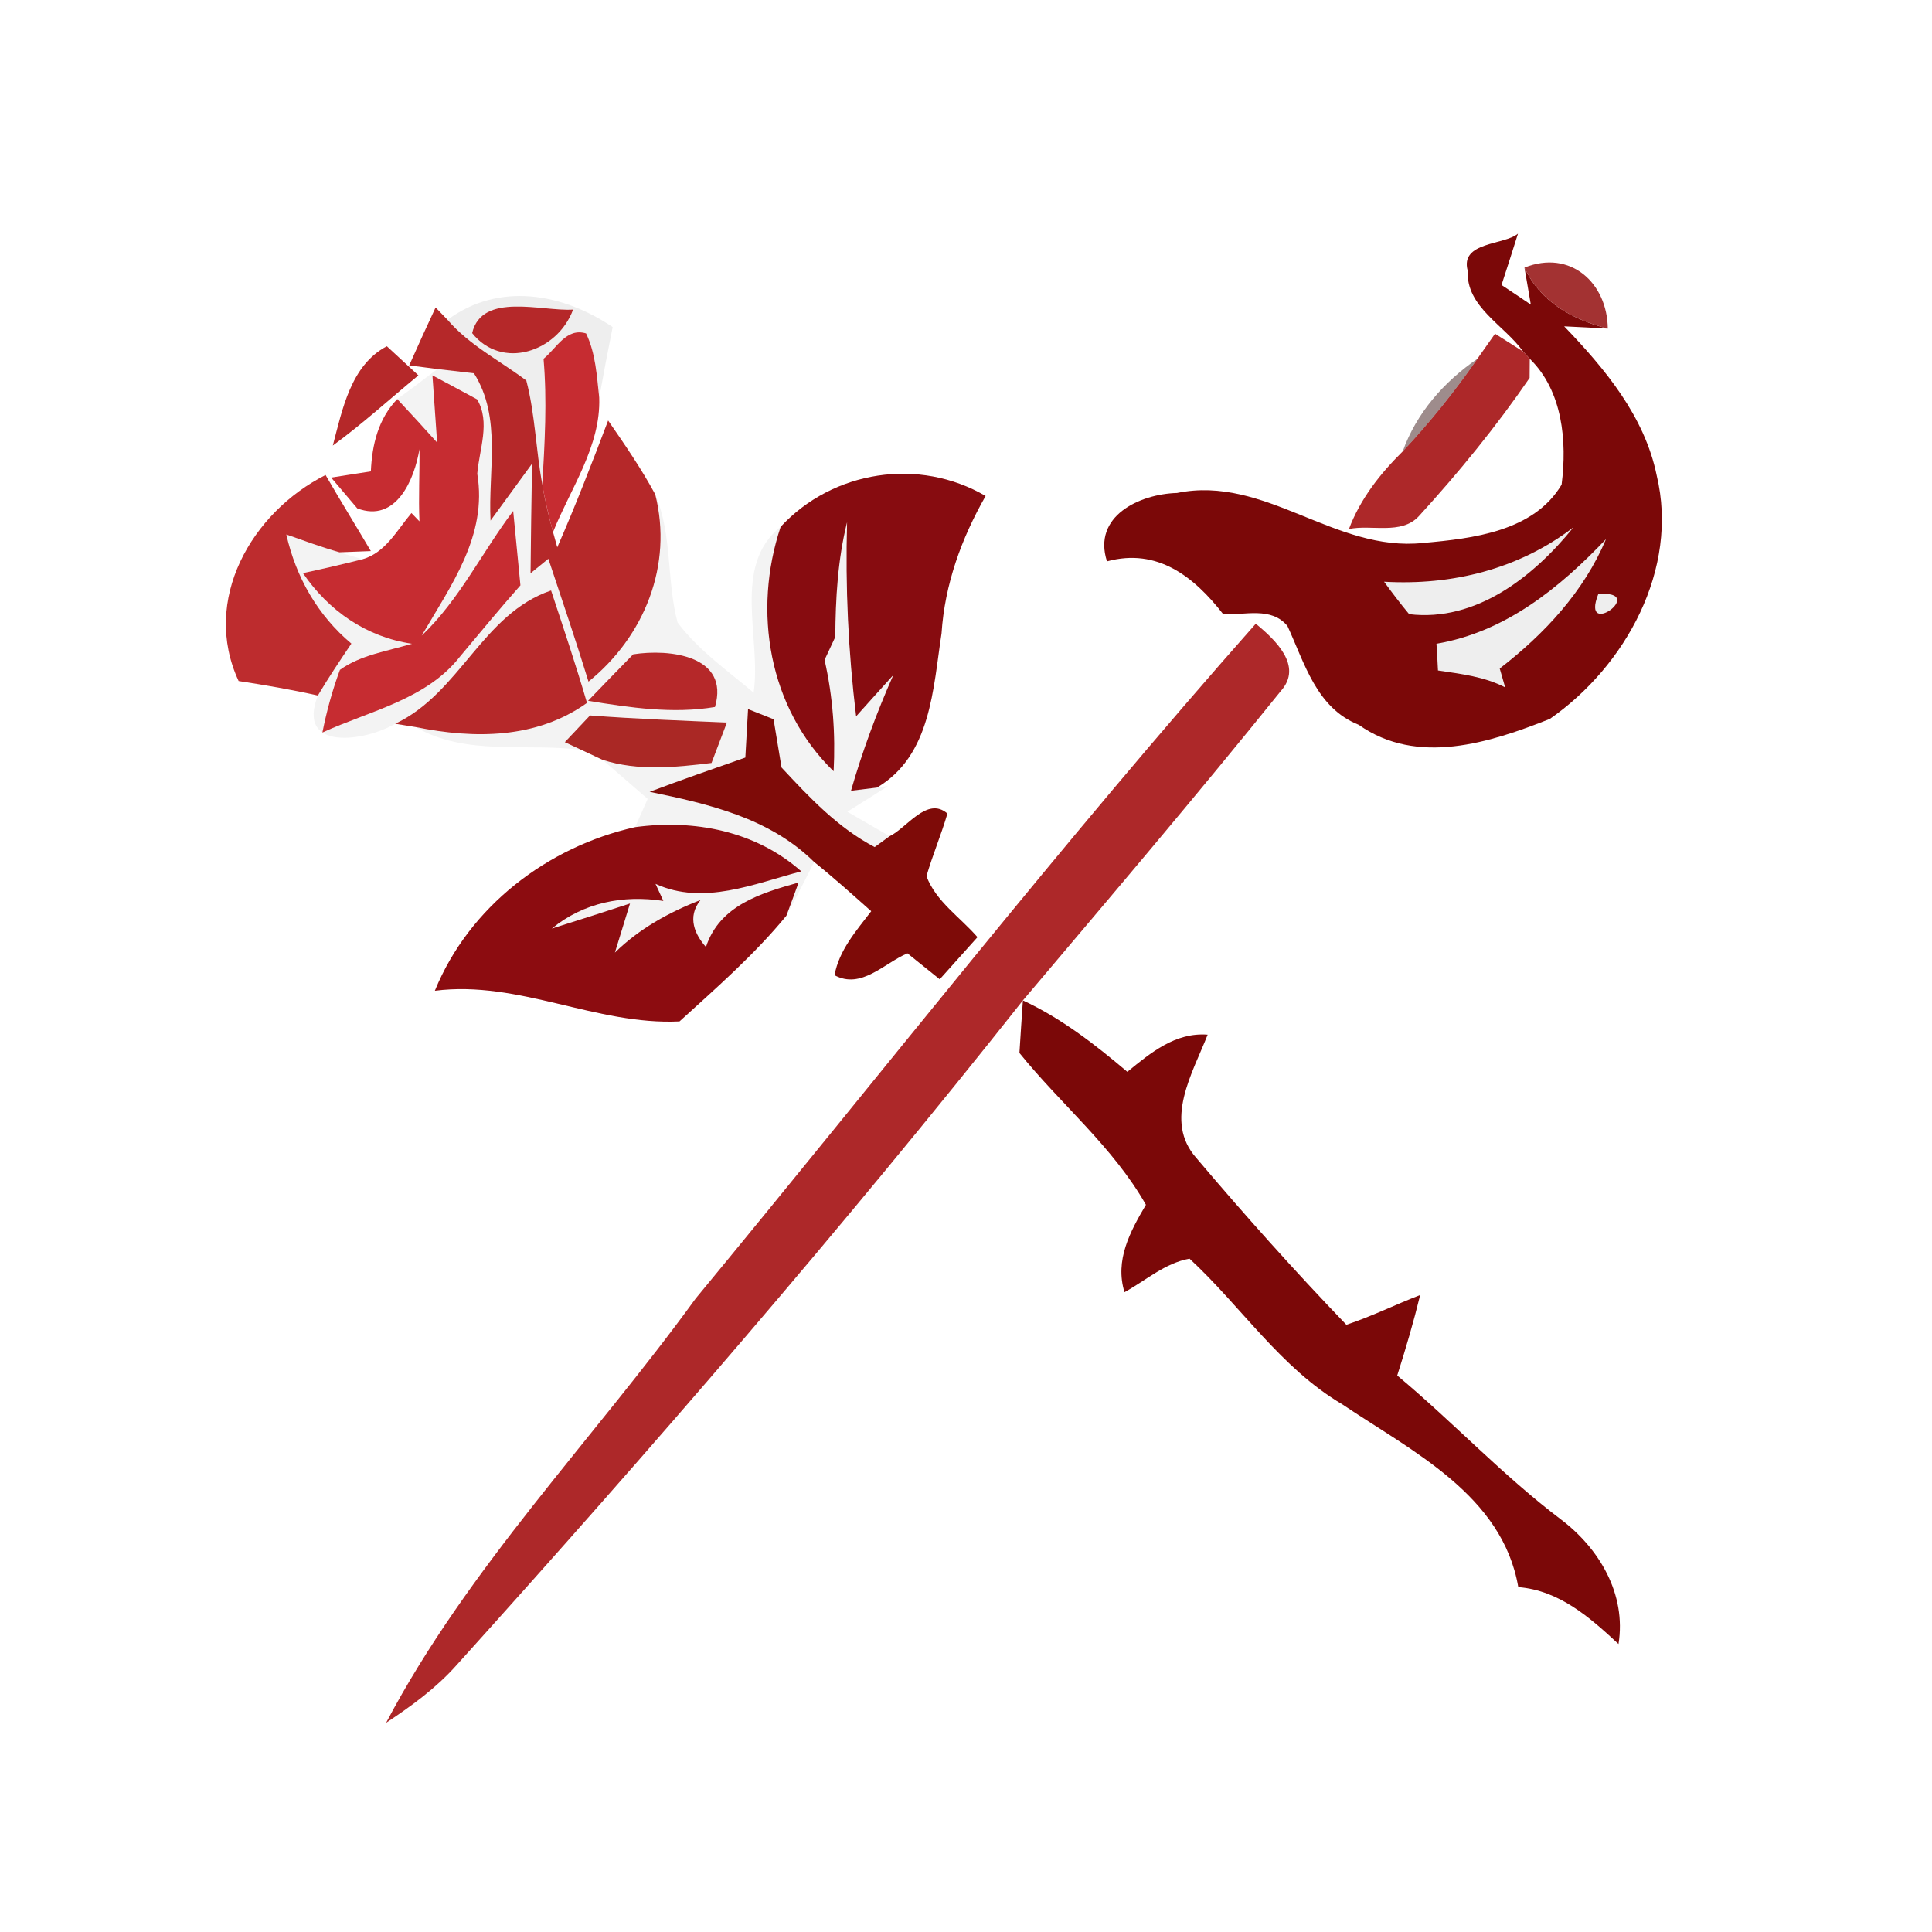 <svg xmlns="http://www.w3.org/2000/svg" width="128pt" height="128pt" viewBox="0 0 128 128"><g fill="#7b0808"><path d="M97.24 17.94c-.53-1.94 2.43-1.69 3.33-2.46-.36 1.14-.72 2.27-1.09 3.4.49.32 1.45.97 1.94 1.3-.11-.62-.31-1.84-.42-2.45 1.06 2.28 3.17 3.44 5.52 4.04-.72-.04-2.17-.12-2.89-.15 2.7 2.81 5.33 5.96 6.13 9.88 1.49 6.2-2.06 12.64-7.08 16.13-3.98 1.58-8.78 3.13-12.66.39-2.8-1.11-3.58-4.07-4.72-6.54-1.07-1.31-2.83-.71-4.26-.79-1.92-2.47-4.35-4.41-7.7-3.5-.97-2.99 2.15-4.46 4.64-4.53 5.85-1.2 10.44 3.94 16.31 3.31 3.29-.29 7.32-.76 9.17-3.86.37-2.88.07-6.21-2.11-8.34l-.44-.48c-1.23-1.74-3.79-2.95-3.67-5.35m-5.54 20.6c.53.73 1.08 1.45 1.66 2.15 4.43.53 8.25-2.49 10.88-5.75-3.62 2.77-8.03 3.86-12.54 3.6m3.47 4.11c.03.44.08 1.33.1 1.77 1.52.23 3.06.4 4.45 1.12l-.36-1.25c2.96-2.29 5.57-5.08 7.04-8.57-3.09 3.25-6.67 6.15-11.23 6.93m10.72-3.29c-1.21 3.07 3.35-.27 0 0zM67.77 66.28c2.56 1.19 4.78 2.92 6.92 4.73 1.54-1.26 3.19-2.63 5.32-2.46-.99 2.53-2.94 5.72-.74 8.18 3.19 3.77 6.51 7.48 9.93 11.04 1.67-.55 3.25-1.34 4.89-1.97-.44 1.8-.96 3.57-1.52 5.33 3.7 3.09 7 6.63 10.85 9.54 2.54 1.92 4.34 4.95 3.81 8.25-1.91-1.77-3.92-3.55-6.64-3.77-1.05-6.1-7.03-8.99-11.66-12.11-4.09-2.41-6.7-6.49-10.12-9.65-1.63.29-2.9 1.45-4.31 2.22-.65-2.12.37-4.01 1.42-5.79-2.18-3.84-5.64-6.66-8.38-10.06.05-.87.17-2.61.23-3.48z"/></g><path fill="#9d2424" d="M101 17.73c3.04-1.22 5.49 1.01 5.52 4.04-2.35-.6-4.46-1.76-5.52-4.04z" opacity=".93"/><path d="M29.65 21.19c3.42-2.53 7.63-1.76 10.94.48-.31 1.55-.61 3.11-.89 4.68-.16-1.44-.23-2.93-.87-4.26-1.31-.4-1.96.99-2.82 1.68.24 2.77.08 5.55-.08 8.32-.43-2.28-.47-4.63-1.06-6.88-1.76-1.32-3.76-2.33-5.22-4.02m1.63.88c1.98 2.48 5.66 1.24 6.69-1.56-2.02.14-6.05-1.19-6.69 1.56zM91.7 38.54c4.51.26 8.92-.83 12.54-3.6-2.63 3.26-6.45 6.28-10.88 5.75-.58-.7-1.13-1.42-1.66-2.15zM95.17 42.65c4.56-.78 8.14-3.68 11.23-6.93-1.47 3.49-4.08 6.28-7.04 8.57l.36 1.25c-1.39-.72-2.93-.89-4.45-1.12-.02-.44-.07-1.33-.1-1.77zM105.89 39.36c3.35-.27-1.21 3.07 0 0z" opacity=".07"/><g fill="#b52829"><path d="M28.86 20.37c.2.21.6.62.79.82 1.46 1.69 3.46 2.7 5.22 4.02.59 2.25.63 4.6 1.06 6.88.17 1.06.43 2.11.71 3.16l.28 1.01c1.21-2.76 2.3-5.58 3.37-8.4 1.1 1.59 2.2 3.19 3.12 4.89 1.19 4.69-.72 9.42-4.42 12.41-.84-2.73-1.76-5.43-2.66-8.14-.29.24-.88.72-1.18.96.02-2.42.06-4.84.1-7.26-.68.94-2.06 2.83-2.75 3.77-.17-3.27.76-6.82-1.1-9.76l-2.42-.28-1.87-.24c.57-1.28 1.15-2.56 1.75-3.84z"/><path d="M31.28 22.07c.64-2.75 4.67-1.42 6.69-1.56-1.03 2.8-4.71 4.04-6.69 1.56zM22.05 29.52c.63-2.37 1.18-5.32 3.58-6.58l2.09 1.93c-1.89 1.56-3.7 3.21-5.67 4.65zM26.18 47.95c4.3-2.02 5.78-7.29 10.33-8.83.82 2.48 1.65 4.95 2.38 7.45-3.35 2.39-7.47 2.39-11.35 1.6l-1.36-.22zM38.96 46.43c.99-1.03 1.99-2.06 2.99-3.08 2.4-.38 6.41.08 5.42 3.49-2.8.47-5.64.04-8.41-.41z"/></g><g fill="#c62c31"><path d="M36.01 23.77c.86-.69 1.51-2.08 2.82-1.68.64 1.33.71 2.82.87 4.26.11 3.22-1.9 6.01-3.06 8.9-.28-1.05-.54-2.1-.71-3.16.16-2.77.32-5.55.08-8.32zM28.65 24.87c.74.39 2.22 1.19 2.96 1.59.9 1.52.14 3.31.01 4.93.69 4.1-1.75 7.4-3.68 10.72 2.5-2.38 4-5.53 6.06-8.26l.48 4.93c-1.36 1.53-2.66 3.12-3.98 4.69-2.22 2.87-5.99 3.62-9.14 5.06.28-1.41.66-2.8 1.16-4.15 1.39-1 3.16-1.24 4.77-1.73-3.03-.45-5.51-2.18-7.22-4.68 1.32-.28 2.64-.59 3.95-.92 1.52-.43 2.3-1.95 3.24-3.06l.53.55c-.07-1.59.02-3.19 0-4.78-.33 2-1.54 4.9-4.12 3.92-.43-.51-1.3-1.53-1.73-2.04.66-.1 1.97-.31 2.63-.41.08-1.77.49-3.48 1.75-4.79.89.95 1.77 1.91 2.64 2.88-.08-1.11-.23-3.34-.31-4.45z"/></g><g fill="#ad2829"><path d="M97.88 23.77c.29-.42.88-1.24 1.17-1.66.47.3 1.4.89 1.86 1.18l.44.48-.01 1.27c-2.21 3.22-4.7 6.27-7.34 9.16-1.16 1.26-3.16.53-4.63.85.75-1.99 2.06-3.66 3.56-5.14 1.8-1.92 3.45-3.97 4.95-6.14zM46.09 86.03C58.42 71.1 70.35 55.83 83.2 41.32c1.25 1.04 3.17 2.79 1.65 4.47-5.58 6.93-11.34 13.7-17.08 20.49-11.98 15.13-24.62 29.73-37.54 44.06-1.34 1.5-2.97 2.69-4.65 3.8 5.44-10.31 13.7-18.73 20.51-28.11z"/></g><path d="M28.98 24.45l2.42.28c1.86 2.94.93 6.49 1.1 9.76.69-.94 2.07-2.83 2.75-3.77-.04 2.42-.08 4.84-.1 7.26.3-.24.89-.72 1.18-.96.9 2.71 1.82 5.41 2.66 8.14 3.7-2.99 5.61-7.72 4.42-12.41 1.15 2.7.74 5.71 1.48 8.49 1.38 1.84 3.3 3.18 5.04 4.65.53-3.58-1.47-8.4 1.79-10.99-1.87 5.6-.8 12.01 3.51 16.2.13-2.48-.05-4.96-.6-7.38.18-.38.53-1.14.71-1.52.02-2.55.16-5.12.78-7.6-.12 4.3.08 8.59.6 12.86.61-.68 1.84-2.05 2.46-2.73-1.1 2.49-2.05 5.05-2.8 7.66.43-.05 1.29-.16 1.72-.21l.73-.1c-.9.57-1.79 1.14-2.69 1.7.94.54 1.87 1.08 2.8 1.62l-.99.72c-2.43-1.27-4.33-3.29-6.17-5.27-.18-1.07-.35-2.14-.53-3.2-.42-.17-1.27-.5-1.69-.67-.05.8-.13 2.41-.18 3.21-2.12.74-4.24 1.48-6.34 2.27 3.93.81 7.94 1.73 10.9 4.65-.6 1.19-1.2 2.38-1.84 3.56.21-.55.61-1.65.81-2.2-2.48.7-5.23 1.5-6.14 4.27-.71-.8-1.28-1.96-.36-3.11-2.09.81-4.06 1.9-5.67 3.48l1-3.25c-1.72.56-3.45 1.12-5.18 1.66 2.1-1.72 4.71-2.24 7.39-1.83-.13-.28-.39-.85-.52-1.13 3.18 1.45 6.53-.01 9.66-.83-3.03-2.68-7.09-3.46-11.01-2.93.21-.47.62-1.4.83-1.87-1-.86-1.99-1.73-2.99-2.59 2.35.76 4.82.5 7.22.21.26-.67.77-2.01 1.02-2.68-3.02-.13-6.05-.24-9.07-.47-.56.59-1.11 1.18-1.67 1.77l1.09.51c-3.66-.47-7.65.43-10.97-1.51 3.88.79 8 .79 11.35-1.6-.73-2.5-1.56-4.97-2.38-7.45-4.55 1.54-6.03 6.81-10.33 8.83-1.98 1.17-6.58 1.86-5.12-1.87.7-1.18 1.46-2.31 2.22-3.44-2.24-1.88-3.67-4.4-4.31-7.23 1.16.41 2.33.84 3.52 1.18.38.12 1.15.35 1.53.46-1.31.33-2.63.64-3.95.92 1.71 2.5 4.19 4.23 7.22 4.68-1.61.49-3.38.73-4.77 1.73-.5 1.35-.88 2.74-1.16 4.15 3.15-1.44 6.92-2.19 9.14-5.06 1.32-1.57 2.62-3.16 3.98-4.69L34 33.85c-2.06 2.73-3.56 5.88-6.06 8.26 1.93-3.32 4.37-6.62 3.68-10.72.13-1.62.89-3.41-.01-4.93-.74-.4-2.22-1.2-2.96-1.59.08 1.11.23 3.34.31 4.45-.87-.97-1.75-1.93-2.64-2.88.9-.65 1.78-1.32 2.66-1.99M44.14 42.3c-.62-.59-.62-.59 0 0m-5.18 4.13c2.77.45 5.61.88 8.41.41.99-3.41-3.02-3.87-5.42-3.49-1 1.02-2 2.05-2.99 3.08z" opacity=".05"/><path fill="#320b0c" d="M92.93 29.91c.92-2.56 2.73-4.61 4.95-6.14-1.5 2.17-3.15 4.22-4.95 6.14z" opacity=".47"/><path fill="#bd2c2e" d="M15.81 45.12c-2.49-5.36.85-11.17 5.76-13.65.98 1.7 2.01 3.36 3 5.04l-2.08.08c-1.19-.34-2.36-.77-3.52-1.18.64 2.83 2.07 5.35 4.31 7.23-.76 1.13-1.52 2.26-2.22 3.44-1.74-.39-3.49-.69-5.25-.96z"/><path fill="#870c10" d="M51.72 34.9c3.46-3.73 9.16-4.62 13.58-2.04-1.6 2.8-2.71 5.86-2.92 9.1-.56 3.64-.69 8.11-4.28 10.22-.43.05-1.29.16-1.72.21.75-2.61 1.7-5.17 2.8-7.66-.62.68-1.85 2.05-2.46 2.73-.52-4.27-.72-8.56-.6-12.86-.62 2.48-.76 5.05-.78 7.6-.18.38-.53 1.14-.71 1.52.55 2.42.73 4.9.6 7.38-4.31-4.19-5.38-10.6-3.51-16.2z"/><path fill="#9d2425" d="M44.14 42.3c-.62-.59-.62-.59 0 0z" opacity=".91"/><g><path fill="#7e0b08" d="M49.56 46.98c.42.17 1.27.5 1.69.67.18 1.06.35 2.13.53 3.2 1.84 1.98 3.74 4 6.17 5.27l.99-.72c1.14-.54 2.49-2.67 3.83-1.5-.41 1.4-.98 2.74-1.39 4.15.63 1.68 2.24 2.72 3.38 4.04-.83.93-1.67 1.86-2.5 2.79-.54-.43-1.6-1.29-2.14-1.72-1.54.65-3.06 2.41-4.83 1.45.3-1.66 1.44-2.94 2.43-4.24-1.24-1.1-2.48-2.22-3.78-3.26-2.96-2.92-6.97-3.84-10.9-4.65 2.1-.79 4.22-1.53 6.34-2.27.05-.8.13-2.41.18-3.21z"/></g><g><path fill="#aa2825" d="M37.42 49.17c.56-.59 1.11-1.18 1.67-1.77 3.02.23 6.05.34 9.07.47-.25.67-.76 2.01-1.02 2.68-2.4.29-4.87.55-7.22-.21l-1.41-.66-1.09-.51z"/></g><g><path fill="#8c0c10" d="M28.81 65.64c2.27-5.57 7.46-9.54 13.27-10.84 3.92-.53 7.98.25 11.01 2.93-3.13.82-6.48 2.28-9.66.83.13.28.39.85.52 1.13-2.68-.41-5.29.11-7.39 1.83 1.73-.54 3.46-1.1 5.18-1.66l-1 3.25c1.61-1.58 3.58-2.67 5.67-3.48-.92 1.15-.35 2.31.36 3.11.91-2.77 3.66-3.57 6.14-4.27-.2.55-.6 1.65-.81 2.2-2.11 2.57-4.62 4.76-7.08 7-5.53.27-10.64-2.74-16.21-2.03z"/></g></svg>